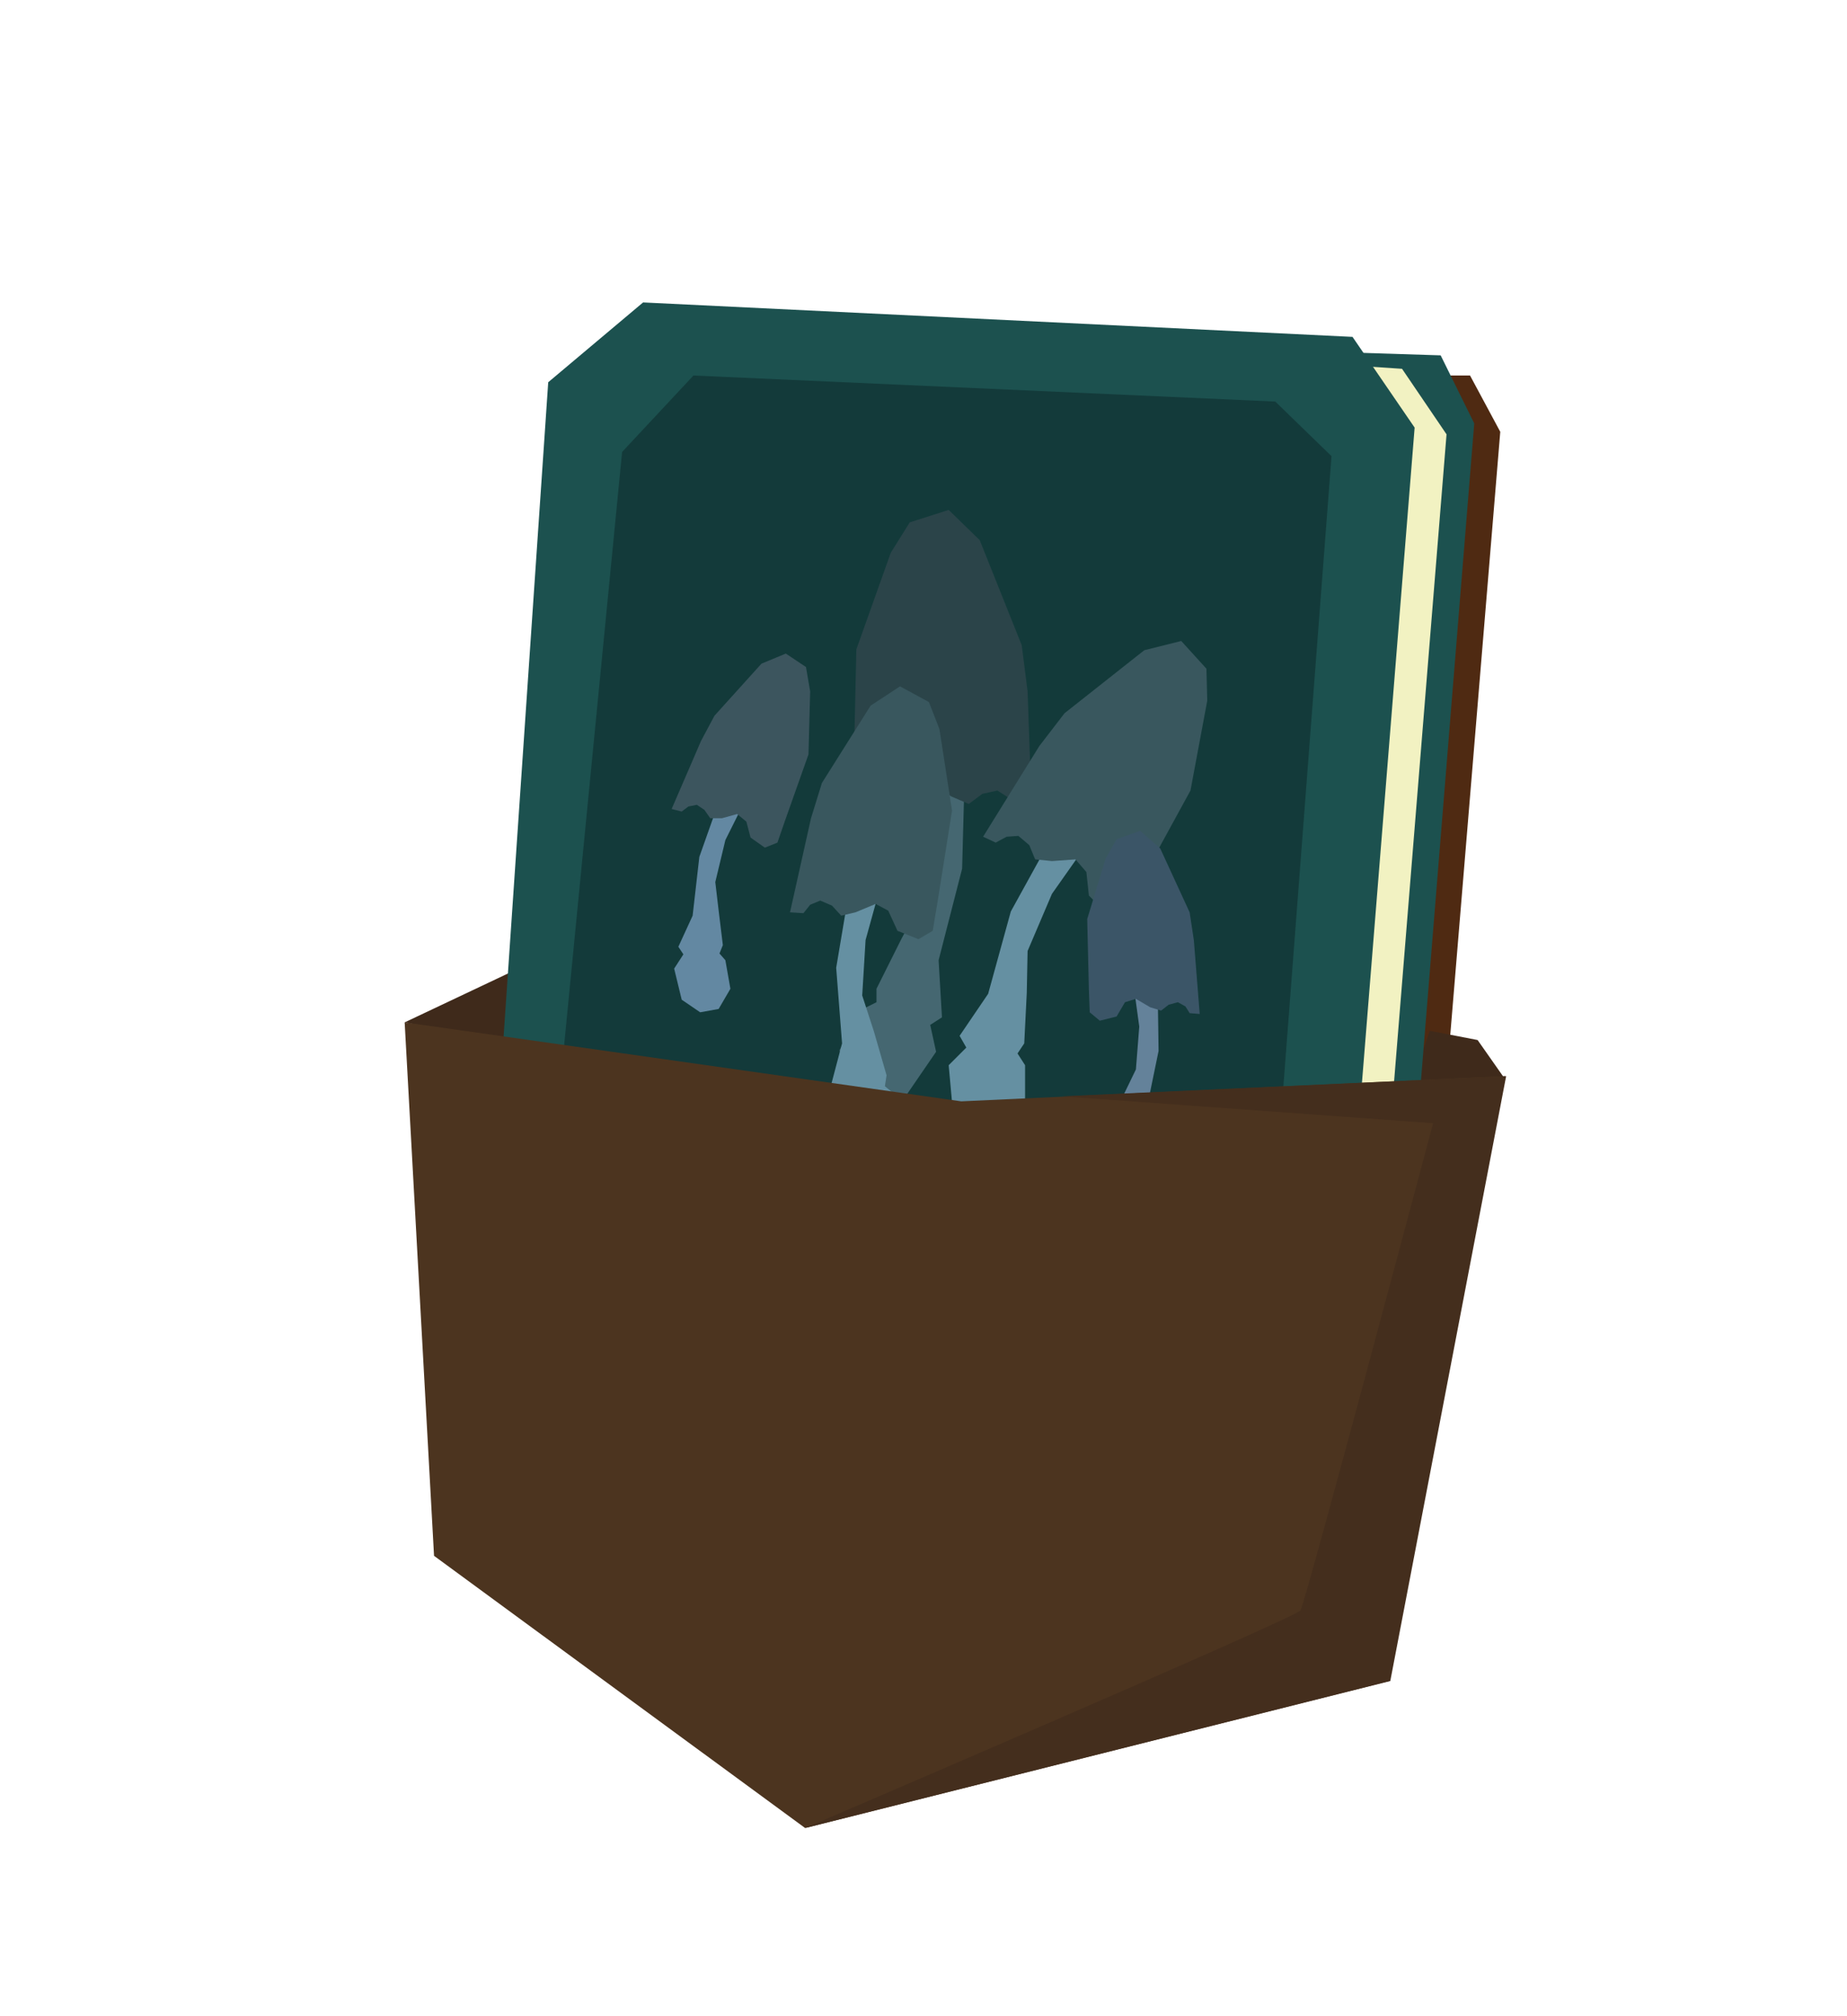 <?xml version="1.0" encoding="utf-8"?>
<!-- Generator: Adobe Illustrator 22.1.0, SVG Export Plug-In . SVG Version: 6.00 Build 0)  -->
<svg version="1.1" id="Layer_2_1_" xmlns="http://www.w3.org/2000/svg" xmlns:xlink="http://www.w3.org/1999/xlink" x="0px" y="0px"
	 viewBox="0 0 220 240" style="enable-background:new 0 0 220 240;" xml:space="preserve">
<style type="text/css">
	.st0{fill:#4F2A12;}
	.st1{fill:#3F2A1B;}
	.st2{fill:#1C514F;}
	.st3{fill:#F2F2C2;}
	.st4{fill:#133A3A;}
	.st5{opacity:0.6;}
	.st6{clip-path:url(#SVGID_2_);fill:#658696;}
	.st7{clip-path:url(#SVGID_4_);fill:#3A4B54;}
	.st8{fill:#9BCAE8;}
	.st9{clip-path:url(#SVGID_6_);fill:#526B77;}
	.st10{clip-path:url(#SVGID_8_);fill:#9BCAE8;}
	.st11{clip-path:url(#SVGID_10_);fill:#526B77;}
	.st12{clip-path:url(#SVGID_12_);fill:#99B2DB;}
	.st13{clip-path:url(#SVGID_14_);fill:#556885;}
	.st14{clip-path:url(#SVGID_16_);fill:#97BDE8;}
	.st15{fill:#576877;}
	.st16{fill:#4C341F;}
	.st17{fill:#442E1D;}
</style>
<polygon class="st0" points="171.4,139.4 178.7,51.4 175.1,44.7 161.5,44.7 158.6,139.9 "/>
<polyline class="st1" points="48.2,121.7 61.1,115.6 72.1,116 66.9,125.5 48.2,121.7 "/>
<polygon class="st1" points="176,123.8 170.3,122.7 167.8,130.1 179.3,128.5 "/>
<g>
	<g>
		<polygon class="st2" points="67.2,120 71.8,52.7 83.3,39.5 171.6,42.3 175.6,50.4 166.4,163.8 		"/>
		<polygon class="st3" points="64.1,118.7 68.7,51.3 80.2,38.1 167,43.9 172.3,51.7 163.2,163.9 		"/>
		<polygon class="st2" points="57.2,164.2 65.3,45.5 76.6,36 161.1,40.1 168.5,50.9 159.4,164 		"/>
	</g>
	<polygon class="st4" points="65.3,143.8 74.1,53.8 82.6,44.7 151.9,47.8 158.6,54.3 151.4,148.5 	"/>
	<g class="st5">
		<g>
			<g>
				<defs>
					<polygon id="SVGID_1_" points="114.9,92.2 114.6,103.4 111.8,114.3 112.2,121.1 110.8,122 111.5,125.2 108,130.3 103.7,131.3 
						100.7,129.4 100,125 102.8,120.1 104.4,119.3 104.4,117.7 107.4,111.7 110.1,106.7 111.1,98.5 110.3,90.3 					"/>
				</defs>
				<clipPath id="SVGID_2_">
					<use xlink:href="#SVGID_1_"  style="overflow:visible;"/>
				</clipPath>
				<polygon class="st6" points="114.9,92.2 114.6,103.4 111.8,114.3 112.2,121.1 110.8,122 111.5,125.2 108,130.3 103.7,131.3 
					100.7,129.4 100,125 102.8,120.1 104.4,119.3 104.4,117.7 107.4,111.7 110.1,106.7 111.1,98.5 110.3,90.3 				"/>
			</g>
			<g>
				<defs>
					<polygon id="SVGID_3_" points="122.9,96.6 122.4,82.3 121.7,76.8 116.7,64.3 113,60.7 108.3,62.2 106.1,65.8 102,77.3 
						101.7,90.9 101.6,95.4 103.5,97.1 106.7,96.3 108.6,93.7 110.7,93.1 113.3,94.8 115.4,95.7 117,94.5 118.8,94.1 120.2,95 
						121,96.4 					"/>
				</defs>
				<clipPath id="SVGID_4_">
					<use xlink:href="#SVGID_3_"  style="overflow:visible;"/>
				</clipPath>
				<polygon class="st7" points="122.9,96.6 122.4,82.3 121.7,76.8 116.7,64.3 113,60.7 108.6,61.8 106.1,65.8 102,77.3 101.7,90.9 
					101.6,95.4 103.5,97.1 106.7,96.3 108.6,93.7 110.7,93.1 113.3,94.8 115.4,95.7 117,94.5 118.8,94.1 120.2,95 121,96.4 				"/>
			</g>
		</g>
		<g>
			<g>
				<polygon class="st8" points="101.1,106.3 99.6,115.2 100.3,124.2 98.9,129.5 99.9,130.5 98.9,132.9 100.9,137.4 104.1,138.9 
					106.8,137.8 108,134.4 106.5,130.2 105.4,129.3 105.6,128 104.1,122.8 102.7,118.5 103.1,111.9 104.9,105.4 				"/>
			</g>
			<g>
				<defs>
					<polygon id="SVGID_5_" points="94.1,108.6 96.6,97.4 97.9,93.2 103.7,84 107.2,81.7 110.7,83.6 111.9,86.8 113.4,96.5 
						111.7,107.2 111.1,110.8 109.4,111.8 106.9,110.8 105.8,108.4 104.3,107.6 101.9,108.6 100.2,109 99.1,107.8 97.7,107.2 
						96.5,107.7 95.7,108.7 					"/>
				</defs>
				<clipPath id="SVGID_6_">
					<use xlink:href="#SVGID_5_"  style="overflow:visible;"/>
				</clipPath>
				<polygon class="st9" points="94.1,108.6 96.6,97.4 97.9,93.2 103.7,84 107.2,81.7 110.5,83.2 111.9,86.8 113.4,96.5 
					111.7,107.2 111.1,110.8 109.4,111.8 106.9,110.8 105.8,108.4 104.3,107.6 101.9,108.6 100.2,109 99.1,107.8 97.7,107.2 
					96.5,107.7 95.7,108.7 				"/>
			</g>
		</g>
		<g>
			<g>
				<defs>
					<polygon id="SVGID_7_" points="125.2,99.8 120.4,108.5 117.7,118.3 114.3,123.3 115.1,124.7 113,126.8 113.5,132.3 116.3,135 
						119.5,134.9 122.1,131.8 122.1,126.8 121.2,125.4 122,124.2 122.3,118.2 122.4,113.2 125.3,106.4 129.6,100.3 					"/>
				</defs>
				<clipPath id="SVGID_8_">
					<use xlink:href="#SVGID_7_"  style="overflow:visible;"/>
				</clipPath>
				<polygon class="st10" points="125.2,99.8 120.4,108.5 117.7,118.3 114.3,123.3 115.1,124.7 113,126.8 113.5,132.3 116.3,135 
					119.5,134.9 122.1,131.8 122.1,126.8 121.2,125.4 122,124.2 122.3,118.2 122.4,113.2 125.3,106.4 129.6,100.3 				"/>
			</g>
			<g>
				<defs>
					<polygon id="SVGID_9_" points="117.1,99.6 123.8,88.8 126.8,84.9 136.3,77.4 140.7,76.3 143.7,79.6 143.8,83.4 141.8,94.1 
						136,104.7 134.1,108.2 131.8,108.7 129.7,106.6 129.4,103.8 128.1,102.3 125.3,102.5 123.3,102.3 122.6,100.6 121.3,99.5 
						119.9,99.6 118.6,100.3 					"/>
				</defs>
				<clipPath id="SVGID_10_">
					<use xlink:href="#SVGID_9_"  style="overflow:visible;"/>
				</clipPath>
				<polygon class="st11" points="117.1,99.6 123.8,88.8 126.8,84.9 136.3,77.4 140.7,76.3 143.7,79.1 143.8,83.4 141.8,94.1 
					136,104.7 134.1,108.2 131.8,108.7 129.7,106.6 129.4,103.8 128.1,102.3 125.3,102.5 123.3,102.3 122.6,100.6 121.3,99.5 
					119.9,99.6 118.6,100.3 				"/>
			</g>
		</g>
		<g>
			<g>
				<defs>
					<polygon id="SVGID_11_" points="137.9,118.2 138,125.1 136.6,131.9 137.1,136.1 136.2,136.7 136.7,138.7 134.7,141.9 
						132.1,142.6 130.2,141.6 129.6,138.8 131.2,135.8 132.2,135.2 132.1,134.2 133.8,130.4 135.3,127.3 135.7,122.2 135,117.1 
											"/>
				</defs>
				<clipPath id="SVGID_12_">
					<use xlink:href="#SVGID_11_"  style="overflow:visible;"/>
				</clipPath>
				<polygon class="st12" points="137.9,118.2 138,125.1 136.6,131.9 137.1,136.1 136.2,136.7 136.7,138.7 134.7,141.9 132.1,142.6 
					130.2,141.6 129.6,138.8 131.2,135.8 132.2,135.2 132.1,134.2 133.8,130.4 135.3,127.3 135.7,122.2 135,117.1 				"/>
			</g>
			<g>
				<defs>
					<polygon id="SVGID_13_" points="142.9,120.7 142.2,111.9 141.7,108.6 138.2,101 135.8,98.9 133,99.9 131.7,102.2 129.5,109.4 
						129.7,117.8 129.8,120.5 131,121.5 133,121 134,119.3 135.3,118.9 137,119.9 138.3,120.3 139.2,119.6 140.3,119.3 141.2,119.8 
						141.7,120.6 					"/>
				</defs>
				<clipPath id="SVGID_14_">
					<use xlink:href="#SVGID_13_"  style="overflow:visible;"/>
				</clipPath>
				<polygon class="st13" points="142.9,120.7 142.2,111.9 141.7,108.6 138.2,101 135.8,98.9 133.1,99.7 131.7,102.2 129.5,109.4 
					129.7,117.8 129.8,120.5 131,121.5 133,121 134,119.3 135.3,118.9 137,119.9 138.3,120.3 139.2,119.6 140.3,119.3 141.2,119.8 
					141.7,120.6 				"/>
			</g>
		</g>
		<g>
			<g>
				<defs>
					<polygon id="SVGID_15_" points="85.6,95.5 83.3,102 82.5,109 80.8,112.7 81.4,113.6 80.3,115.3 81.2,119 83.4,120.5 
						85.6,120.1 87,117.7 86.4,114.3 85.7,113.5 86.1,112.5 85.6,108.4 85.2,105 86.4,100 88.7,95.4 					"/>
				</defs>
				<clipPath id="SVGID_16_">
					<use xlink:href="#SVGID_15_"  style="overflow:visible;"/>
				</clipPath>
				<polygon class="st14" points="85.6,95.5 83.3,102 82.5,109 80.8,112.7 81.4,113.6 80.3,115.3 81.2,119 83.4,120.5 85.6,120.1 
					87,117.7 86.4,114.3 85.7,113.5 86.1,112.5 85.6,108.4 85.2,105 86.4,100 88.7,95.4 				"/>
			</g>
			<g>
				<polygon class="st15" points="80,96.3 83.5,88.2 85.1,85.2 90.7,79 93.6,77.8 96,79.4 96.5,82.3 96.3,89.8 93.5,97.7 
					92.6,100.3 91.1,100.9 89.4,99.7 88.9,97.8 87.8,96.9 86,97.4 84.6,97.4 83.9,96.4 83,95.8 82,96 81.2,96.6 				"/>
			</g>
		</g>
	</g>
</g>
<polygon class="st16" points="48.2,121.7 51.7,185.2 95.9,217.6 165.5,200.1 179.3,128.1 114.5,131.1 "/>
<path class="st17" d="M95.9,217.6c0,0,58.4-25,59-25.9c0.6-0.9,15.8-58,15.8-58l-44.2-3.2l52.9-2.4l-13.8,72L95.9,217.6z"/>
</svg>
